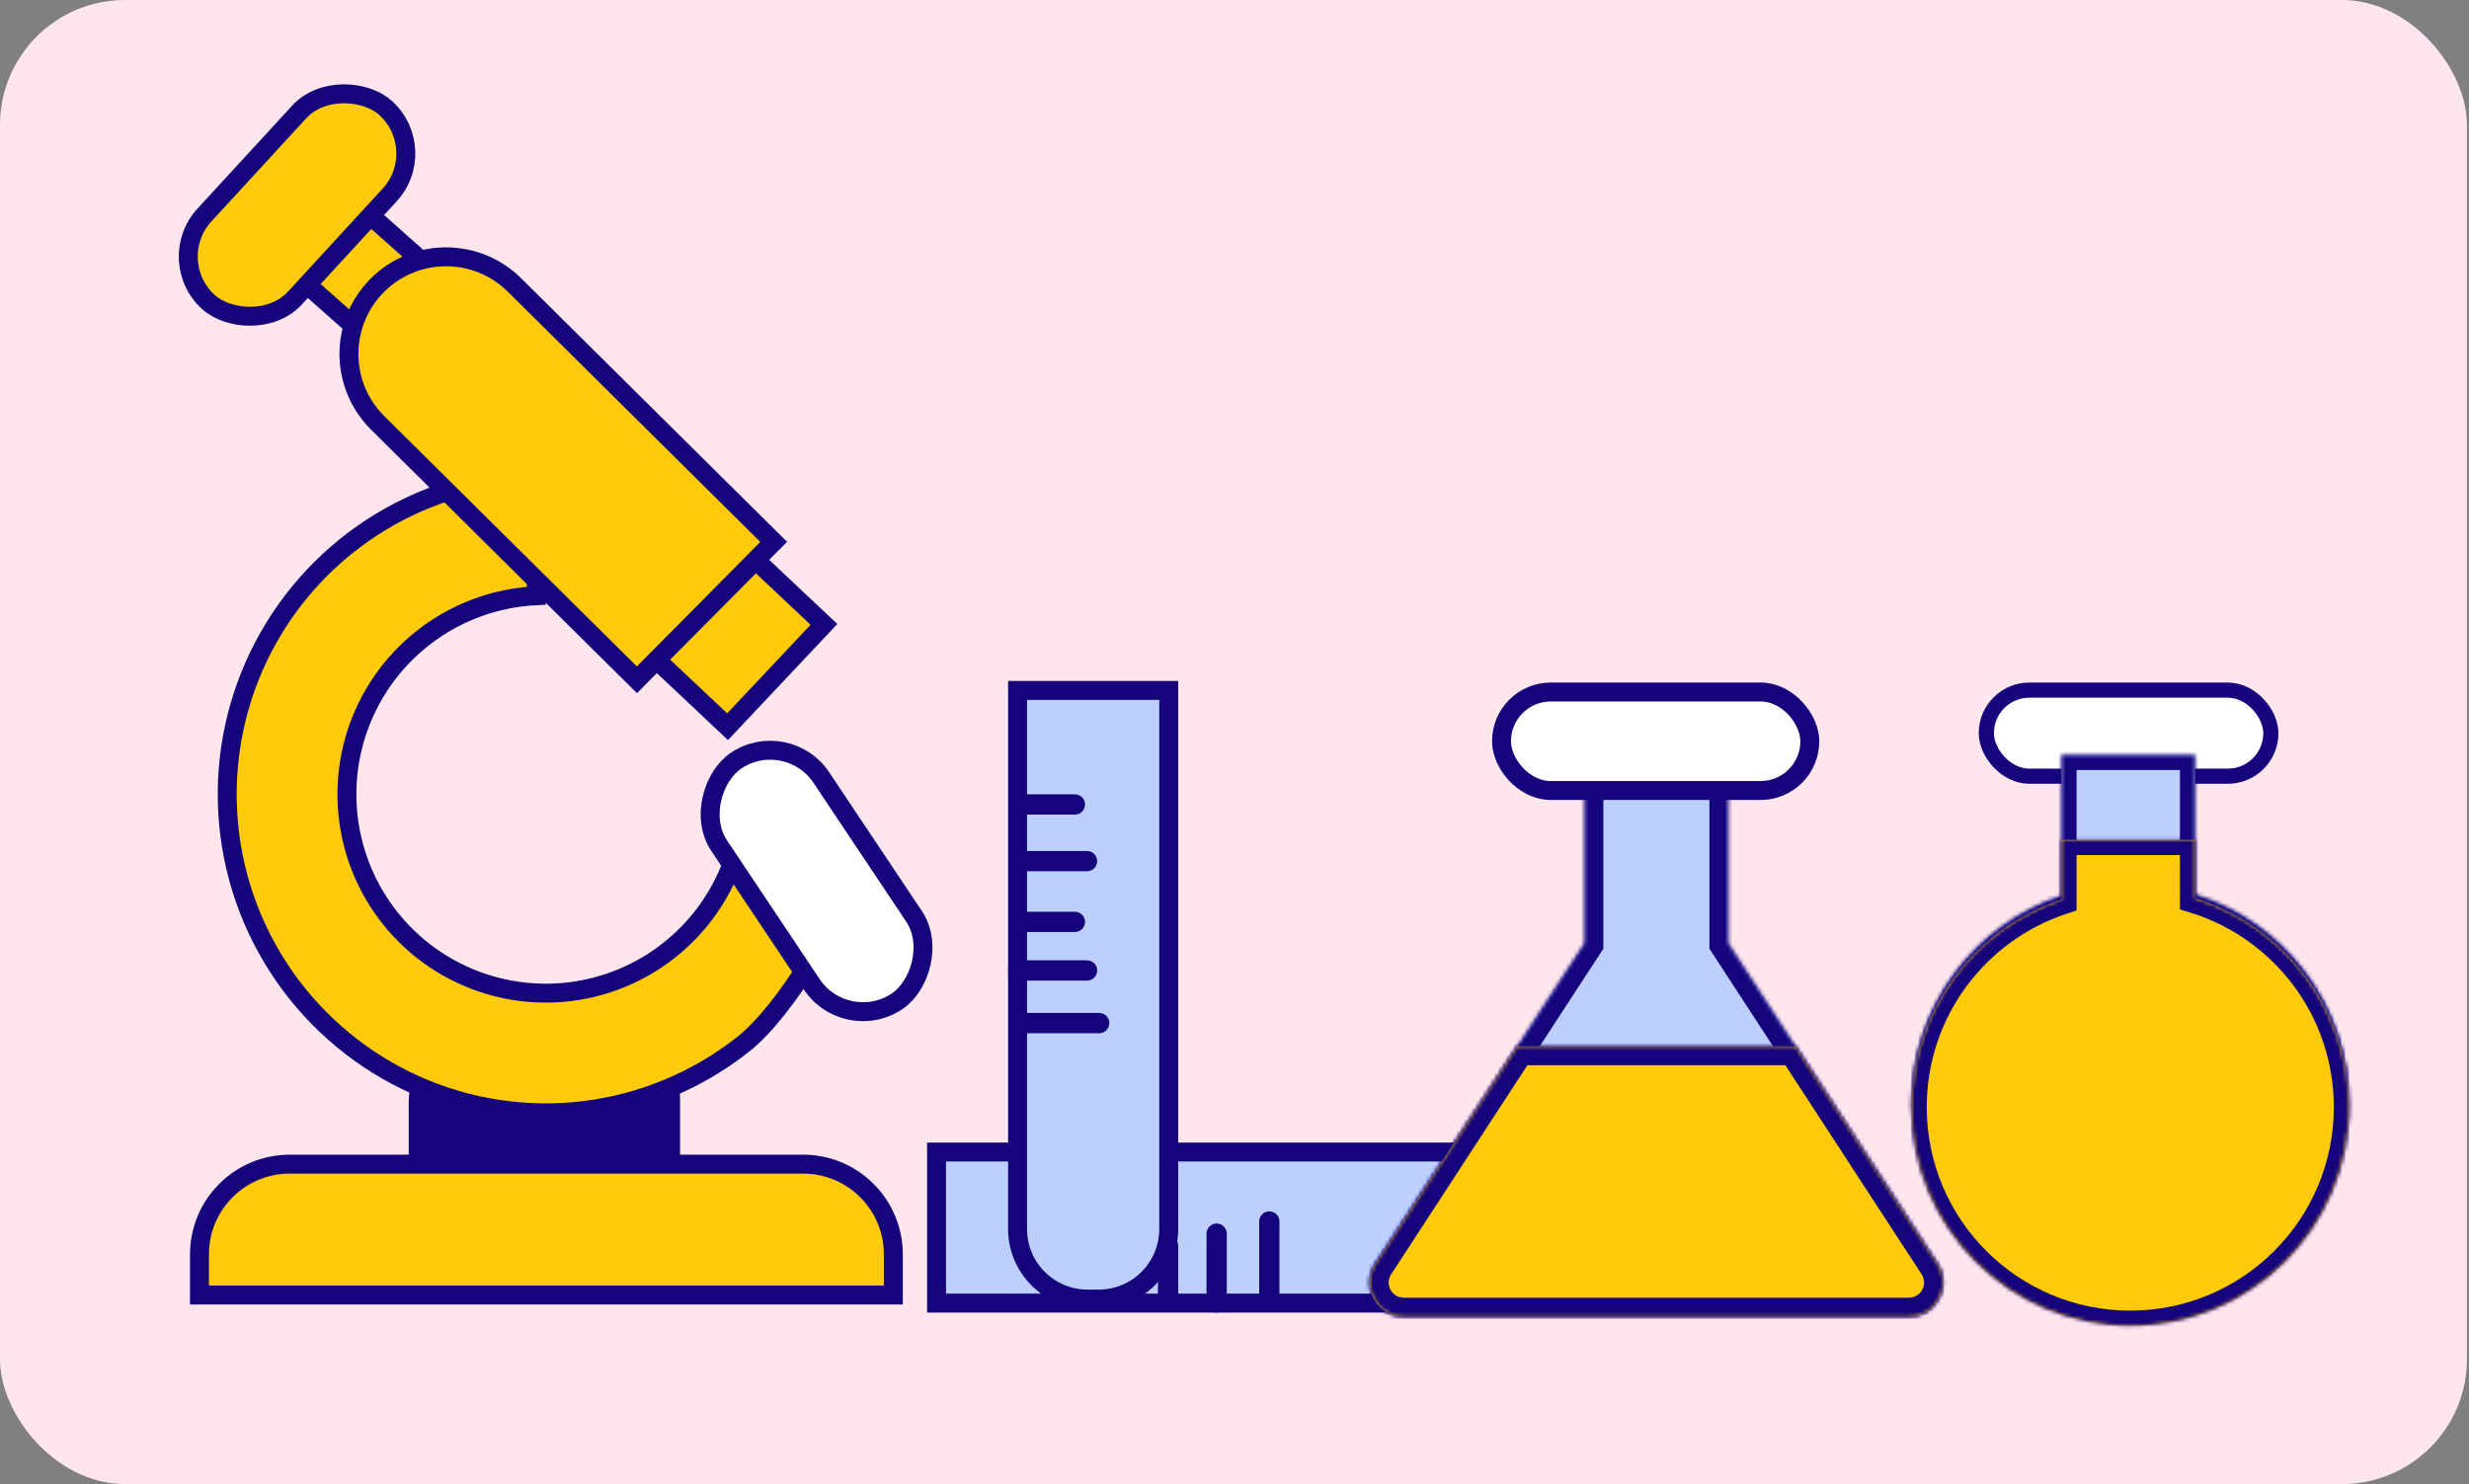 <svg width="652" height="392" viewBox="0 0 652 392" fill="none" xmlns="http://www.w3.org/2000/svg">
<rect x="0" y="0" width="652" height="392" fill="#808080" stroke="none"/>
<rect width="651.453" height="392" rx="33" fill="#FFE6EC"/>
<path d="M110.43 290.981C110.43 282.973 116.922 276.481 124.93 276.481H163.585C171.04 276.481 177.085 282.526 177.085 289.981V307.843H110.43V290.981Z" fill="#15047C" stroke="#15047C" stroke-width="5"/>
<path d="M100.568 137.842C112.992 130.323 127.138 126.155 141.625 125.725V157.358C132.91 157.773 124.422 160.354 116.935 164.885C108.733 169.849 102.047 176.962 97.601 185.454C93.154 193.947 91.117 203.495 91.71 213.062C92.302 222.63 95.503 231.853 100.964 239.732C106.425 247.61 113.938 253.844 122.69 257.757C131.441 261.669 141.096 263.112 150.609 261.929C160.122 260.745 169.129 256.981 176.655 251.043C183.724 245.466 189.232 238.171 192.663 229.867L226.534 229.867C223.692 236.666 219.384 245.13 214.445 253.165C208.617 262.647 202.083 271.245 196.235 275.859C184.179 285.371 169.75 291.402 154.511 293.298C139.273 295.194 123.806 292.882 109.787 286.614C95.768 280.346 83.732 270.36 74.984 257.74C66.236 245.119 61.109 230.344 60.16 215.017C59.21 199.691 62.473 184.396 69.596 170.792C76.719 157.187 87.43 145.792 100.568 137.842Z" fill="#FFCB08" stroke="#15047C" stroke-width="5"/>
<rect x="207.885" y="191.892" width="76.48" height="32.431" rx="16.216" transform="rotate(56.265 207.885 191.892)" fill="white" stroke="#15047C" stroke-width="5"/>
<path d="M52.679 331.318C52.679 318.162 63.345 307.496 76.502 307.496H212.084C225.24 307.496 235.906 318.162 235.906 331.318V342.066H52.679V331.318Z" fill="#FFCB08" stroke="#15047C" stroke-width="5"/>
<path d="M155.206 131.679C162.234 124.216 173.981 123.864 181.443 130.892L217.585 164.929L192.135 191.954L155.992 157.917C148.53 150.889 148.178 139.142 155.206 131.679Z" fill="#FFCB08" stroke="#15047C" stroke-width="5"/>
<rect x="77.621" y="39.019" width="80.156" height="24.753" rx="12.377" transform="rotate(41.584 77.621 39.019)" fill="#FFCB08" stroke="#15047C" stroke-width="5"/>
<path d="M99.58 75.427C109.553 65.366 125.794 65.295 135.855 75.269L204.312 143.13L168.195 179.564L99.738 111.703C89.677 101.729 89.606 85.488 99.58 75.427Z" fill="#FFCB08" stroke="#15047C" stroke-width="5"/>
<rect x="43.016" y="68.729" width="69.406" height="32.431" rx="16.216" transform="rotate(-47.407 43.016 68.729)" fill="#FFCB08" stroke="#15047C" stroke-width="5"/>
<path d="M247.321 344.208V304.29H389.589C399.806 304.29 408.089 312.573 408.089 322.79V325.708C408.089 335.925 399.806 344.208 389.589 344.208H247.321Z" fill="#BDCFFE" stroke="#15047C" stroke-width="5"/>
<path d="M277.445 344.569C275.969 344.569 274.772 343.372 274.772 341.896V329.062C274.772 327.585 275.969 326.388 277.445 326.388C278.922 326.388 280.119 327.585 280.119 329.062V341.896C280.119 343.372 278.922 344.569 277.445 344.569Z" fill="#15047C"/>
<path d="M292.415 344.569C290.938 344.569 289.741 343.372 289.741 341.896V325.854C289.741 324.377 290.938 323.18 292.415 323.18C293.891 323.18 295.088 324.377 295.088 325.854V341.896C295.088 343.372 293.891 344.569 292.415 344.569Z" fill="#15047C"/>
<path d="M308.456 345.638C306.979 345.638 305.782 344.441 305.782 342.964V329.061C305.782 327.584 306.979 326.387 308.456 326.387C309.932 326.387 311.129 327.584 311.129 329.061V342.964C311.129 344.441 309.932 345.638 308.456 345.638Z" fill="#15047C"/>
<path d="M321.29 346.708C319.813 346.708 318.616 345.511 318.616 344.034V325.853C318.616 324.377 319.813 323.18 321.29 323.18C322.767 323.18 323.964 324.377 323.964 325.853V344.034C323.964 345.511 322.767 346.708 321.29 346.708Z" fill="#15047C"/>
<path d="M335.193 345.638C333.716 345.638 332.519 344.441 332.519 342.964V322.644C332.519 321.168 333.716 319.97 335.193 319.97C336.67 319.97 337.867 321.168 337.867 322.644V342.964C337.867 344.441 336.67 345.638 335.193 345.638Z" fill="#15047C"/>
<path d="M268.712 182.368H308.63V324.636C308.63 334.853 300.347 343.136 290.13 343.136H287.212C276.995 343.136 268.712 334.853 268.712 324.636V182.368Z" fill="#BDCFFE" stroke="#15047C" stroke-width="5"/>
<path d="M268.351 212.486C268.351 211.01 269.548 209.812 271.025 209.812H283.859C285.335 209.812 286.532 211.01 286.532 212.486C286.532 213.963 285.335 215.16 283.859 215.16H271.025C269.548 215.16 268.351 213.963 268.351 212.486Z" fill="#15047C"/>
<path d="M268.351 227.459C268.351 225.982 269.548 224.785 271.025 224.785H287.067C288.544 224.785 289.741 225.982 289.741 227.459C289.741 228.935 288.544 230.132 287.067 230.132H271.025C269.548 230.132 268.351 228.935 268.351 227.459Z" fill="#15047C"/>
<path d="M267.279 243.504C267.279 242.027 268.477 240.83 269.953 240.83H283.856C285.333 240.83 286.53 242.027 286.53 243.504C286.53 244.98 285.333 246.177 283.856 246.177H269.953C268.477 246.177 267.279 244.98 267.279 243.504Z" fill="#15047C"/>
<path d="M266.21 256.336C266.21 254.859 267.407 253.662 268.884 253.662H287.065C288.542 253.662 289.739 254.859 289.739 256.336C289.739 257.812 288.542 259.009 287.065 259.009H268.884C267.407 259.009 266.21 257.812 266.21 256.336Z" fill="#15047C"/>
<path d="M267.279 270.237C267.279 268.761 268.477 267.563 269.953 267.563H290.273C291.75 267.563 292.947 268.761 292.947 270.237C292.947 271.714 291.75 272.911 290.273 272.911H269.953C268.477 272.911 267.279 271.714 267.279 270.237Z" fill="#15047C"/>
<mask id="path-22-inside-1_314:1769" fill="white">
<path fill-rule="evenodd" clip-rule="evenodd" d="M456.411 201.497H418.402V249.101L363.182 333.864C359.281 339.851 363.577 347.777 370.723 347.777H504.092C511.237 347.777 515.533 339.851 511.633 333.864L456.411 249.099V201.497Z"/>
</mask>
<path fill-rule="evenodd" clip-rule="evenodd" d="M456.411 201.497H418.402V249.101L363.182 333.864C359.281 339.851 363.577 347.777 370.723 347.777H504.092C511.237 347.777 515.533 339.851 511.633 333.864L456.411 249.099V201.497Z" fill="#BDCFFE"/>
<path d="M418.402 201.497V196.497H413.402V201.497H418.402ZM456.411 201.497H461.411V196.497H456.411V201.497ZM418.402 249.101L422.592 251.83L423.402 250.586V249.101H418.402ZM363.182 333.864L367.371 336.593H367.371L363.182 333.864ZM511.633 333.864L507.444 336.593L507.444 336.593L511.633 333.864ZM456.411 249.099H451.411V250.584L452.222 251.828L456.411 249.099ZM418.402 206.497H456.411V196.497H418.402V206.497ZM423.402 249.101V201.497H413.402V249.101H423.402ZM367.371 336.593L422.592 251.83L414.213 246.372L358.992 331.135L367.371 336.593ZM370.723 342.777C367.547 342.777 365.638 339.254 367.371 336.593L358.992 331.135C352.925 340.447 359.608 352.777 370.723 352.777V342.777ZM504.092 342.777H370.723V352.777H504.092V342.777ZM507.444 336.593C509.177 339.254 507.268 342.777 504.092 342.777V352.777C515.207 352.777 521.89 340.448 515.823 331.135L507.444 336.593ZM452.222 251.828L507.444 336.593L515.823 331.135L460.601 246.369L452.222 251.828ZM451.411 201.497V249.099H461.411V201.497H451.411Z" fill="#15047C" mask="url(#path-22-inside-1_314:1769)"/>
<rect x="396.51" y="182.786" width="81.417" height="26.021" rx="13.011" fill="white" stroke="#15047C" stroke-width="5"/>
<mask id="path-25-inside-2_314:1769" fill="white">
<path fill-rule="evenodd" clip-rule="evenodd" d="M400.639 276.361L363.182 333.857C359.281 339.844 363.577 347.77 370.723 347.77H504.092C511.237 347.77 515.533 339.844 511.633 333.857L474.176 276.361H400.639Z"/>
</mask>
<path fill-rule="evenodd" clip-rule="evenodd" d="M400.639 276.361L363.182 333.857C359.281 339.844 363.577 347.77 370.723 347.77H504.092C511.237 347.77 515.533 339.844 511.633 333.857L474.176 276.361H400.639Z" fill="#FFCB08"/>
<path d="M363.182 333.857L367.371 336.587L363.182 333.857ZM400.639 276.361V271.361H397.928L396.449 273.632L400.639 276.361ZM511.633 333.857L507.444 336.587L507.444 336.587L511.633 333.857ZM474.176 276.361L478.366 273.632L476.886 271.361H474.176V276.361ZM367.371 336.587L404.828 279.091L396.449 273.632L358.992 331.128L367.371 336.587ZM370.723 342.77C367.547 342.77 365.638 339.247 367.371 336.587L358.992 331.128C352.925 340.441 359.608 352.77 370.723 352.77V342.77ZM504.092 342.77H370.723V352.77H504.092V342.77ZM507.444 336.587C509.177 339.247 507.268 342.77 504.092 342.77V352.77C515.207 352.77 521.89 340.441 515.823 331.128L507.444 336.587ZM469.987 279.091L507.444 336.587L515.823 331.128L478.366 273.632L469.987 279.091ZM474.176 271.361H400.639V281.361H474.176V271.361Z" fill="#15047C" mask="url(#path-25-inside-2_314:1769)"/>
<rect x="524.534" y="182.289" width="75.141" height="22.737" rx="11.368" fill="white" stroke="#15047C" stroke-width="4"/>
<mask id="path-28-inside-3_314:1769" fill="white">
<path fill-rule="evenodd" clip-rule="evenodd" d="M579.667 199.387H544.374V236.529C521.386 244.147 504.803 265.818 504.803 291.361C504.803 323.256 530.659 349.112 562.554 349.112C594.449 349.112 620.305 323.256 620.305 291.361C620.305 265.424 603.207 243.48 579.667 236.187V199.387Z"/>
</mask>
<path fill-rule="evenodd" clip-rule="evenodd" d="M579.667 199.387H544.374V236.529C521.386 244.147 504.803 265.818 504.803 291.361C504.803 323.256 530.659 349.112 562.554 349.112C594.449 349.112 620.305 323.256 620.305 291.361C620.305 265.424 603.207 243.48 579.667 236.187V199.387Z" fill="#BDCFFE"/>
<path d="M544.374 199.387V195.387H540.374V199.387H544.374ZM579.667 199.387H583.667V195.387H579.667V199.387ZM544.374 236.529L545.633 240.326L548.374 239.418V236.529H544.374ZM579.667 236.187H575.667V239.136L578.483 240.008L579.667 236.187ZM544.374 203.387H579.667V195.387H544.374V203.387ZM548.374 236.529V199.387H540.374V236.529H548.374ZM508.803 291.361C508.803 267.593 524.232 247.418 545.633 240.326L543.116 232.733C518.54 240.877 500.803 264.042 500.803 291.361H508.803ZM562.554 345.112C532.868 345.112 508.803 321.047 508.803 291.361H500.803C500.803 325.465 528.45 353.112 562.554 353.112V345.112ZM616.305 291.361C616.305 321.047 592.24 345.112 562.554 345.112V353.112C596.658 353.112 624.305 325.465 624.305 291.361H616.305ZM578.483 240.008C600.396 246.797 616.305 267.227 616.305 291.361H624.305C624.305 263.622 606.018 240.164 580.85 232.367L578.483 240.008ZM575.667 199.387V236.187H583.667V199.387H575.667Z" fill="#15047C" mask="url(#path-28-inside-3_314:1769)"/>
<mask id="path-30-inside-4_314:1769" fill="white">
<path fill-rule="evenodd" clip-rule="evenodd" d="M544.375 221.846V237.6C521.387 245.218 504.803 266.888 504.803 292.432C504.803 324.327 530.659 350.183 562.554 350.183C594.45 350.183 620.306 324.327 620.306 292.432C620.306 266.494 603.207 244.551 579.667 237.258V221.846H544.375Z"/>
</mask>
<path fill-rule="evenodd" clip-rule="evenodd" d="M544.375 221.846V237.6C521.387 245.218 504.803 266.888 504.803 292.432C504.803 324.327 530.659 350.183 562.554 350.183C594.45 350.183 620.306 324.327 620.306 292.432C620.306 266.494 603.207 244.551 579.667 237.258V221.846H544.375Z" fill="#FFCB08"/>
<path d="M544.375 221.846V217.846H540.375V221.846H544.375ZM544.375 237.6L545.633 241.397L548.375 240.488V237.6H544.375ZM579.667 237.258H575.667V240.206L578.483 241.079L579.667 237.258ZM579.667 221.846H583.667V217.846H579.667V221.846ZM540.375 221.846V237.6H548.375V221.846H540.375ZM543.116 233.803C518.541 241.947 500.803 265.113 500.803 292.432H508.803C508.803 268.663 524.233 248.488 545.633 241.397L543.116 233.803ZM500.803 292.432C500.803 326.536 528.45 354.183 562.554 354.183V346.183C532.868 346.183 508.803 322.118 508.803 292.432H500.803ZM562.554 354.183C596.659 354.183 624.306 326.536 624.306 292.432H616.306C616.306 322.118 592.24 346.183 562.554 346.183V354.183ZM624.306 292.432C624.306 264.692 606.018 241.234 580.851 233.437L578.483 241.079C600.396 247.868 616.306 268.297 616.306 292.432H624.306ZM583.667 237.258V221.846H575.667V237.258H583.667ZM579.667 217.846H544.375V225.846H579.667V217.846Z" fill="#15047C" mask="url(#path-30-inside-4_314:1769)"/>
</svg>
